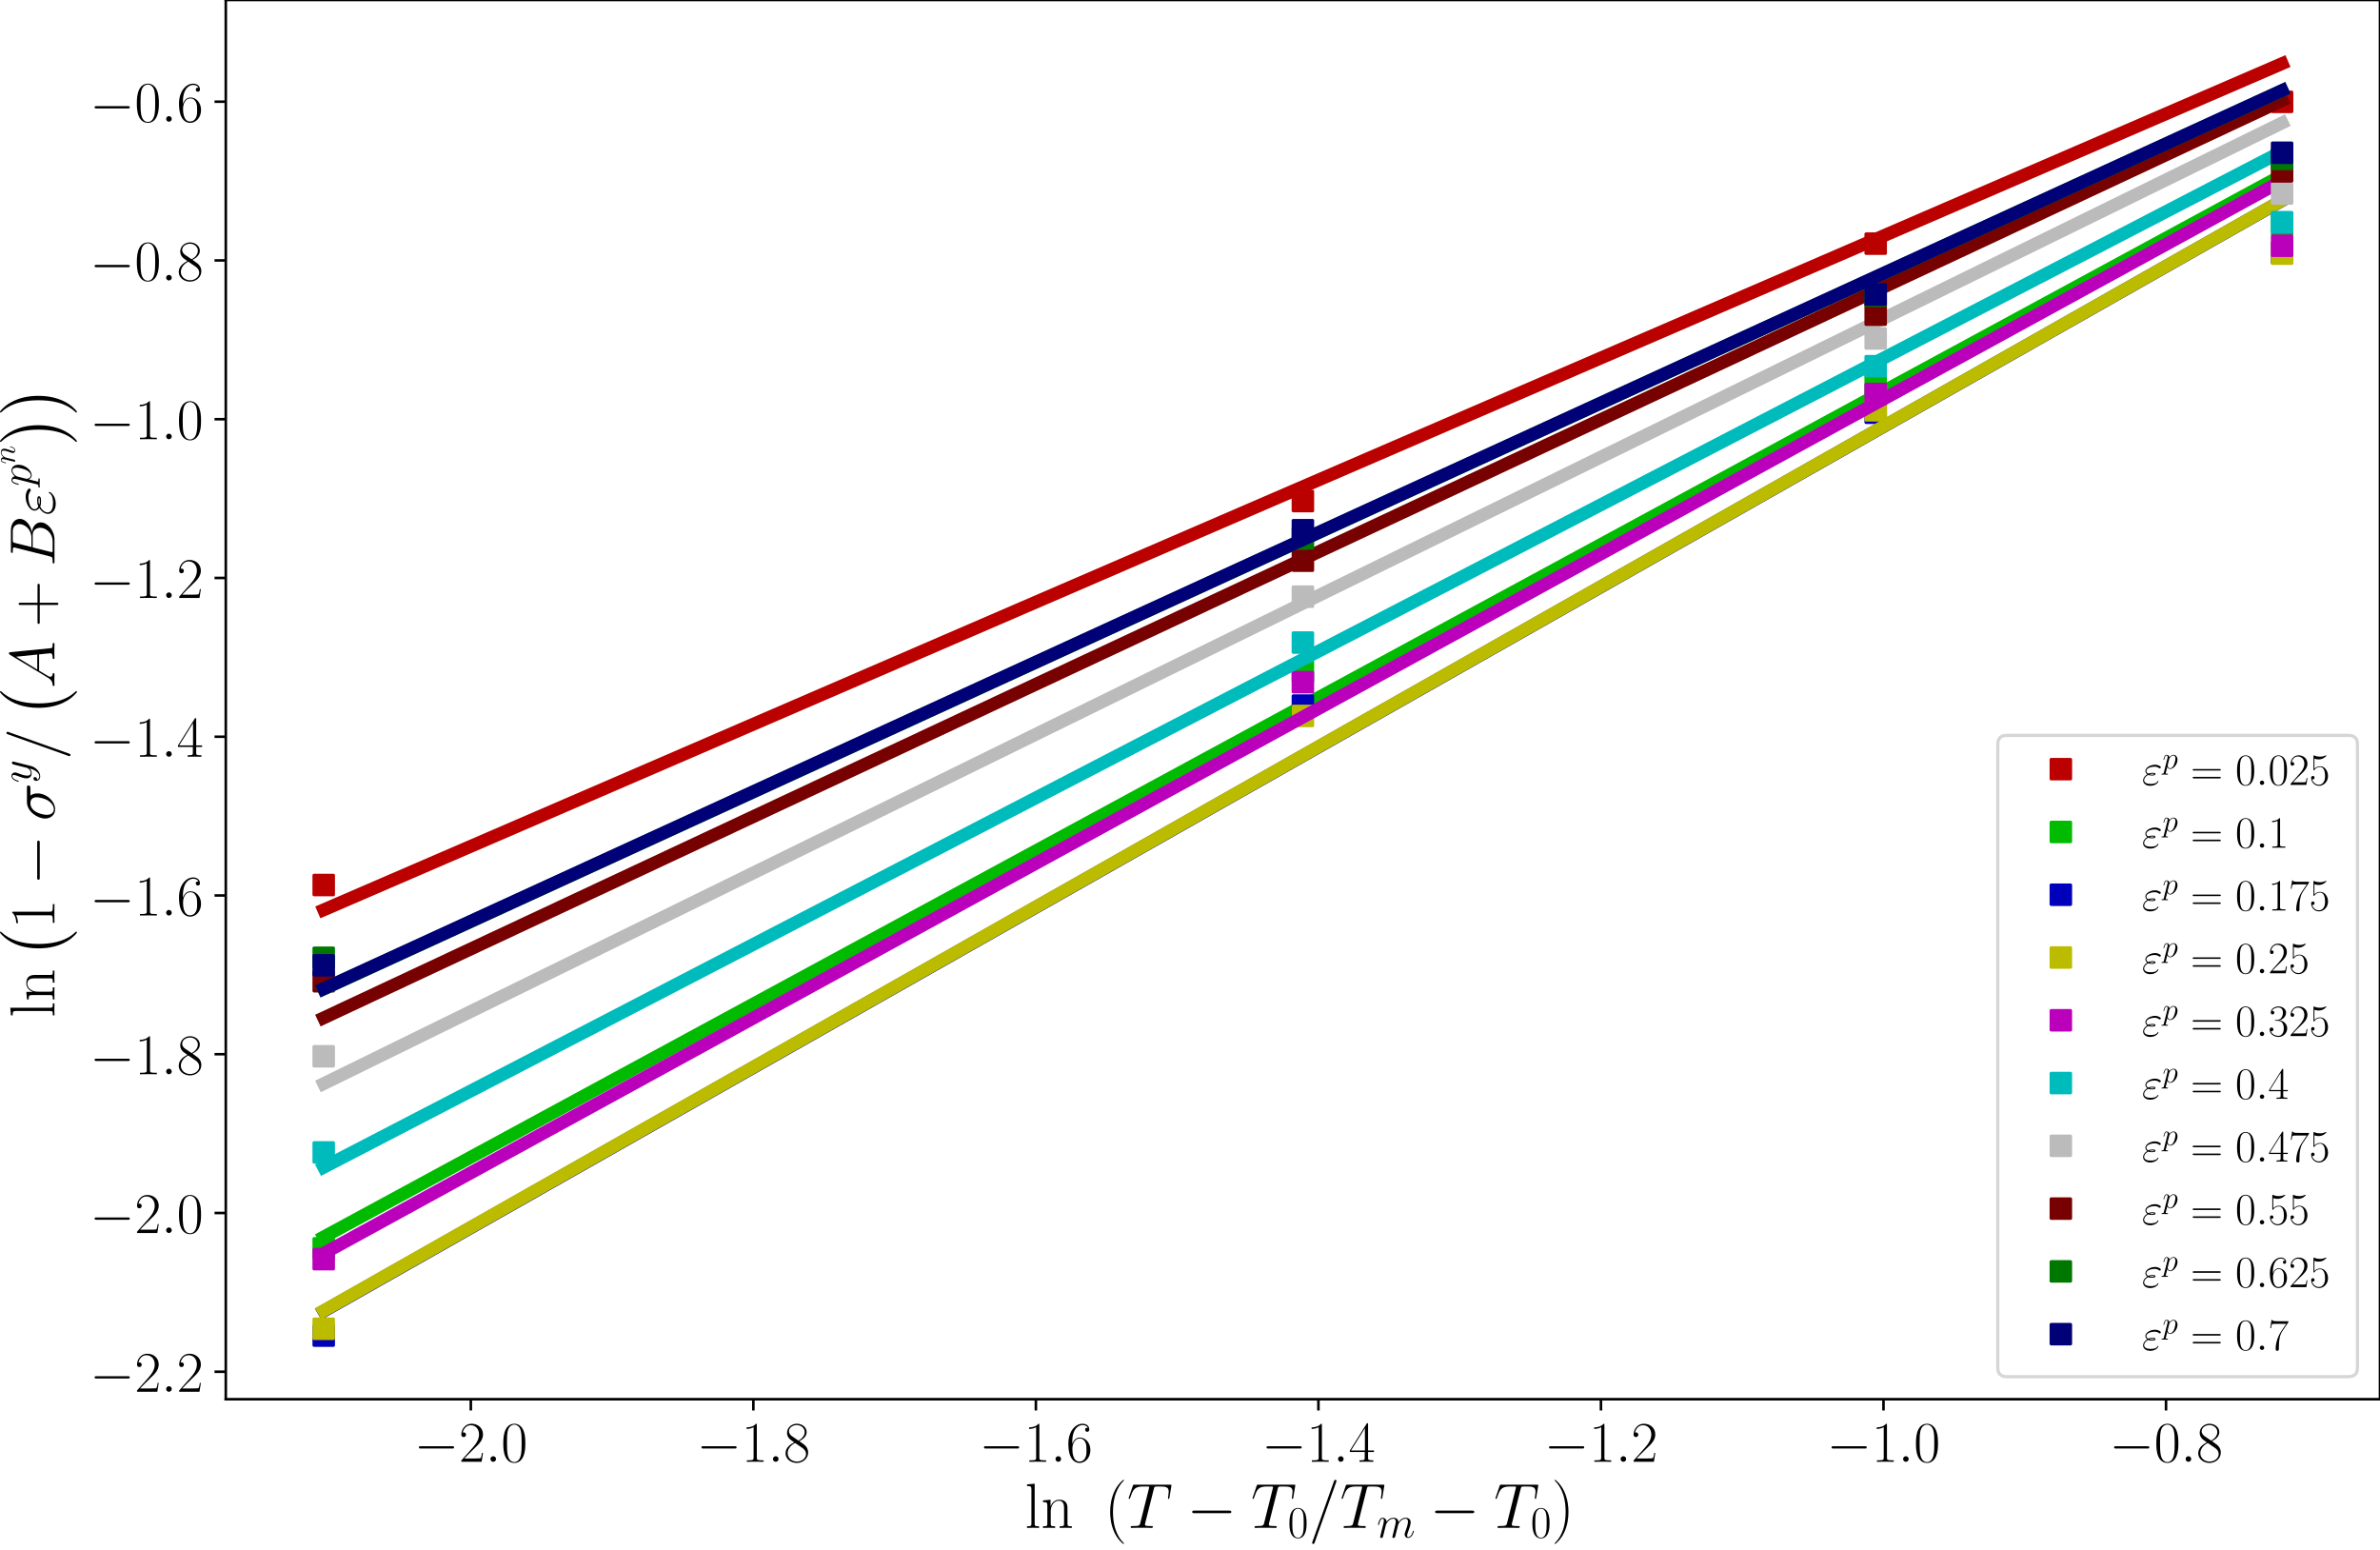 <?xml version="1.0" encoding="utf-8" standalone="no"?>
<!DOCTYPE svg PUBLIC "-//W3C//DTD SVG 1.1//EN"
  "http://www.w3.org/Graphics/SVG/1.1/DTD/svg11.dtd">
<!-- Created with matplotlib (https://matplotlib.org/) -->
<svg height="481.747pt" version="1.1" viewBox="0 0 739.784 481.747" width="739.784pt" xmlns="http://www.w3.org/2000/svg" xmlns:xlink="http://www.w3.org/1999/xlink">
 <defs>
  <style type="text/css">
*{stroke-linecap:butt;stroke-linejoin:round;}
  </style>
 </defs>
 <g id="figure_1">
  <g id="patch_1">
   <path d="M 0 481.747 
L 739.784 481.747 
L 739.784 0 
L 0 0 
z
" style="fill:#ffffff;"/>
  </g>
  <g id="axes_1">
   <g id="patch_2">
    <path d="M 70.184 434.88 
L 739.784 434.88 
L 739.784 0 
L 70.184 0 
z
" style="fill:#ffffff;"/>
   </g>
   <g id="matplotlib.axis_1">
    <g id="xtick_1">
     <g id="line2d_1">
      <defs>
       <path d="M 0 0 
L 0 3.5 
" id="m602e3c8b99" style="stroke:#000000;stroke-width:0.8;"/>
      </defs>
      <g>
       <use style="stroke:#000000;stroke-width:0.8;" x="146.346" xlink:href="#m602e3c8b99" y="434.88"/>
      </g>
     </g>
     <g id="text_1">
      <!-- $-2.0$ -->
      <defs>
       <path d="M 65.906 23 
C 67.594 23 69.406 23 69.406 25 
C 69.406 27 67.594 27 65.906 27 
L 11.797 27 
C 10.094 27 8.297 27 8.297 25 
C 8.297 23 10.094 23 11.797 23 
z
" id="CMSY10-0"/>
       <path d="M 41.703 15.469 
L 39.906 15.469 
C 38.906 8.391 38.094 7.188 37.703 6.594 
C 37.203 5.797 30 5.797 28.594 5.797 
L 9.406 5.797 
C 13 9.688 20 16.766 28.5 24.938 
C 34.594 30.719 41.703 37.5 41.703 47.391 
C 41.703 59.188 32.297 66 21.797 66 
C 10.797 66 4.094 56.297 4.094 47.297 
C 4.094 43.391 7 42.891 8.203 42.891 
C 9.203 42.891 12.203 43.484 12.203 46.984 
C 12.203 50.094 9.594 51 8.203 51 
C 7.594 51 7 50.891 6.594 50.688 
C 8.5 59.188 14.297 63.391 20.406 63.391 
C 29.094 63.391 34.797 56.5 34.797 47.391 
C 34.797 38.703 29.703 31.219 24 24.734 
L 4.094 2.297 
L 4.094 0 
L 39.297 0 
z
" id="CMR17-50"/>
       <path d="M 18.406 4.797 
C 18.406 7.688 16 9.688 13.594 9.688 
C 10.703 9.688 8.703 7.297 8.703 4.891 
C 8.703 2 11.094 0 13.5 0 
C 16.406 0 18.406 2.391 18.406 4.797 
z
" id="CMMI12-58"/>
       <path d="M 42 31.844 
C 42 37.969 41.906 48.422 37.703 56.453 
C 34 63.484 28.094 66 22.906 66 
C 18.094 66 12 63.781 8.203 56.562 
C 4.203 49.016 3.797 39.672 3.797 31.844 
C 3.797 26.109 3.906 17.375 7 9.734 
C 11.297 -0.609 19 -2 22.906 -2 
C 27.5 -2 34.5 -0.109 38.594 9.438 
C 41.594 16.375 42 24.5 42 31.844 
z
M 22.906 -0.406 
C 16.5 -0.406 12.703 5.125 11.297 12.75 
C 10.203 18.688 10.203 27.328 10.203 32.953 
C 10.203 40.688 10.203 47.109 11.5 53.234 
C 13.406 61.781 19 64.391 22.906 64.391 
C 27 64.391 32.297 61.672 34.203 53.438 
C 35.5 47.719 35.594 40.984 35.594 32.953 
C 35.594 26.422 35.594 18.375 34.406 12.453 
C 32.297 1.5 26.406 -0.406 22.906 -0.406 
z
" id="CMR17-48"/>
      </defs>
      <g transform="translate(128.71 454.333)scale(0.18 -0.18)">
       <use transform="scale(0.996)" xlink:href="#CMSY10-0"/>
       <use transform="translate(77.487 0)scale(0.996)" xlink:href="#CMR17-50"/>
       <use transform="translate(123.178 0)scale(0.996)" xlink:href="#CMMI12-58"/>
       <use transform="translate(150.275 0)scale(0.996)" xlink:href="#CMR17-48"/>
      </g>
     </g>
    </g>
    <g id="xtick_2">
     <g id="line2d_2">
      <g>
       <use style="stroke:#000000;stroke-width:0.8;" x="234.167" xlink:href="#m602e3c8b99" y="434.88"/>
      </g>
     </g>
     <g id="text_2">
      <!-- $-1.8$ -->
      <defs>
       <path d="M 26.594 63.797 
C 26.594 65.891 26.5 66 25.094 66 
C 21.203 61.359 15.297 59.891 9.703 59.688 
C 9.406 59.688 8.906 59.688 8.797 59.5 
C 8.703 59.297 8.703 59.094 8.703 57 
C 11.797 57 17 57.594 21 59.984 
L 21 7.297 
C 21 3.797 20.797 2.594 12.203 2.594 
L 9.203 2.594 
L 9.203 0 
C 14 0.094 19 0.188 23.797 0.188 
C 28.594 0.188 33.594 0.094 38.406 0 
L 38.406 2.594 
L 35.406 2.594 
C 26.797 2.594 26.594 3.688 26.594 7.297 
z
" id="CMR17-49"/>
       <path d="M 27.203 35.766 
C 33.5 38.969 39.906 43.797 39.906 51.531 
C 39.906 60.688 31.094 66 23 66 
C 13.906 66 5.906 59.375 5.906 50.234 
C 5.906 47.719 6.5 43.391 10.406 39.578 
C 11.406 38.578 15.594 35.562 18.297 33.656 
C 13.797 31.344 3.297 25.812 3.297 14.766 
C 3.297 4.406 13.094 -2 22.797 -2 
C 33.5 -2 42.5 5.719 42.5 15.969 
C 42.5 25.109 36.406 29.328 32.406 32.047 
z
M 14.094 44.609 
C 13.297 45.109 9.297 48.219 9.297 52.938 
C 9.297 59.078 15.594 63.688 22.797 63.688 
C 30.703 63.688 36.5 58.062 36.5 51.531 
C 36.5 42.188 26.094 36.859 25.594 36.859 
C 25.5 36.859 25.406 36.859 24.594 37.469 
z
M 32.5 24 
C 34 22.906 38.797 19.578 38.797 13.453 
C 38.797 6.016 31.406 0.391 23 0.391 
C 13.906 0.391 7 6.922 7 14.859 
C 7 22.797 13.094 29.438 20 32.547 
z
" id="CMR17-56"/>
      </defs>
      <g transform="translate(216.53 454.333)scale(0.18 -0.18)">
       <use transform="scale(0.996)" xlink:href="#CMSY10-0"/>
       <use transform="translate(77.487 0)scale(0.996)" xlink:href="#CMR17-49"/>
       <use transform="translate(123.178 0)scale(0.996)" xlink:href="#CMMI12-58"/>
       <use transform="translate(150.275 0)scale(0.996)" xlink:href="#CMR17-56"/>
      </g>
     </g>
    </g>
    <g id="xtick_3">
     <g id="line2d_3">
      <g>
       <use style="stroke:#000000;stroke-width:0.8;" x="321.988" xlink:href="#m602e3c8b99" y="434.88"/>
      </g>
     </g>
     <g id="text_3">
      <!-- $-1.6$ -->
      <defs>
       <path d="M 10.594 34.344 
C 10.594 58 21.797 63.688 28.297 63.688 
C 30.406 63.688 35.5 63.266 37.5 59.094 
C 35.906 59.094 32.906 59.094 32.906 55.594 
C 32.906 52.891 35.094 52 36.5 52 
C 37.406 52 40.094 52.391 40.094 55.797 
C 40.094 62.297 35.094 66 28.203 66 
C 16.297 66 3.797 53.297 3.797 31.422 
C 3.797 4.016 15.094 -2 23.094 -2 
C 32.797 -2 42 6.734 42 20.234 
C 42 32.828 33.906 42 23.703 42 
C 17.594 42 13.094 37.969 10.594 30.922 
z
M 23.094 0.391 
C 10.797 0.391 10.797 18.938 10.797 22.656 
C 10.797 29.906 14.203 40.391 23.5 40.391 
C 25.203 40.391 30.094 40.391 33.406 33.438 
C 35.203 29.516 35.203 25.375 35.203 20.344 
C 35.203 14.906 35.203 10.875 33.094 6.844 
C 30.906 2.703 27.703 0.391 23.094 0.391 
z
" id="CMR17-54"/>
      </defs>
      <g transform="translate(304.351 454.333)scale(0.18 -0.18)">
       <use transform="scale(0.996)" xlink:href="#CMSY10-0"/>
       <use transform="translate(77.487 0)scale(0.996)" xlink:href="#CMR17-49"/>
       <use transform="translate(123.178 0)scale(0.996)" xlink:href="#CMMI12-58"/>
       <use transform="translate(150.275 0)scale(0.996)" xlink:href="#CMR17-54"/>
      </g>
     </g>
    </g>
    <g id="xtick_4">
     <g id="line2d_4">
      <g>
       <use style="stroke:#000000;stroke-width:0.8;" x="409.809" xlink:href="#m602e3c8b99" y="434.88"/>
      </g>
     </g>
     <g id="text_4">
      <!-- $-1.4$ -->
      <defs>
       <path d="M 33.594 64.797 
C 33.594 66.891 33.5 67 31.703 67 
L 2 19.594 
L 2 17 
L 27.797 17 
L 27.797 7.188 
C 27.797 3.594 27.594 2.594 20.594 2.594 
L 18.703 2.594 
L 18.703 0 
C 21.906 0.188 27.297 0.188 30.703 0.188 
C 34.094 0.188 39.5 0.188 42.703 0 
L 42.703 2.594 
L 40.797 2.594 
C 33.797 2.594 33.594 3.594 33.594 7.188 
L 33.594 17 
L 43.797 17 
L 43.797 19.594 
L 33.594 19.594 
z
M 28.094 58.172 
L 28.094 19.594 
L 4 19.594 
z
" id="CMR17-52"/>
      </defs>
      <g transform="translate(392.172 454.333)scale(0.18 -0.18)">
       <use transform="scale(0.996)" xlink:href="#CMSY10-0"/>
       <use transform="translate(77.487 0)scale(0.996)" xlink:href="#CMR17-49"/>
       <use transform="translate(123.178 0)scale(0.996)" xlink:href="#CMMI12-58"/>
       <use transform="translate(150.275 0)scale(0.996)" xlink:href="#CMR17-52"/>
      </g>
     </g>
    </g>
    <g id="xtick_5">
     <g id="line2d_5">
      <g>
       <use style="stroke:#000000;stroke-width:0.8;" x="497.63" xlink:href="#m602e3c8b99" y="434.88"/>
      </g>
     </g>
     <g id="text_5">
      <!-- $-1.2$ -->
      <g transform="translate(479.993 454.333)scale(0.18 -0.18)">
       <use transform="scale(0.996)" xlink:href="#CMSY10-0"/>
       <use transform="translate(77.487 0)scale(0.996)" xlink:href="#CMR17-49"/>
       <use transform="translate(123.178 0)scale(0.996)" xlink:href="#CMMI12-58"/>
       <use transform="translate(150.275 0)scale(0.996)" xlink:href="#CMR17-50"/>
      </g>
     </g>
    </g>
    <g id="xtick_6">
     <g id="line2d_6">
      <g>
       <use style="stroke:#000000;stroke-width:0.8;" x="585.45" xlink:href="#m602e3c8b99" y="434.88"/>
      </g>
     </g>
     <g id="text_6">
      <!-- $-1.0$ -->
      <g transform="translate(567.813 454.333)scale(0.18 -0.18)">
       <use transform="scale(0.996)" xlink:href="#CMSY10-0"/>
       <use transform="translate(77.487 0)scale(0.996)" xlink:href="#CMR17-49"/>
       <use transform="translate(123.178 0)scale(0.996)" xlink:href="#CMMI12-58"/>
       <use transform="translate(150.275 0)scale(0.996)" xlink:href="#CMR17-48"/>
      </g>
     </g>
    </g>
    <g id="xtick_7">
     <g id="line2d_7">
      <g>
       <use style="stroke:#000000;stroke-width:0.8;" x="673.271" xlink:href="#m602e3c8b99" y="434.88"/>
      </g>
     </g>
     <g id="text_7">
      <!-- $-0.8$ -->
      <g transform="translate(655.634 454.333)scale(0.18 -0.18)">
       <use transform="scale(0.996)" xlink:href="#CMSY10-0"/>
       <use transform="translate(77.487 0)scale(0.996)" xlink:href="#CMR17-48"/>
       <use transform="translate(123.178 0)scale(0.996)" xlink:href="#CMMI12-58"/>
       <use transform="translate(150.275 0)scale(0.996)" xlink:href="#CMR17-56"/>
      </g>
     </g>
    </g>
    <g id="text_8">
     <!-- $\ln\ \left(T - T_0 / T_m - T_0\right)$ -->
     <defs>
      <path d="M 15.297 69 
L 3.406 67.891 
L 3.406 65.297 
C 9.297 65.297 10.203 64.703 10.203 59.922 
L 10.203 6.859 
C 10.203 3.094 9.797 2.594 3.406 2.594 
L 3.406 0 
C 5.797 0.188 10.203 0.188 12.703 0.188 
C 15.297 0.188 19.703 0.188 22.094 0 
L 22.094 2.594 
C 15.703 2.594 15.297 2.984 15.297 6.859 
z
" id="CMR17-108"/>
      <path d="M 41.5 30.531 
C 41.5 35.656 40.5 44 28.703 44 
C 20.797 44 16.703 37.875 15.203 33.844 
L 15.094 33.844 
L 15.094 44 
L 3.297 42.891 
L 3.297 40.281 
C 9.203 40.281 10.094 39.688 10.094 34.859 
L 10.094 6.922 
C 10.094 3.094 9.703 2.594 3.297 2.594 
L 3.297 0 
C 5.703 0.188 10.094 0.188 12.703 0.188 
C 15.297 0.188 19.797 0.188 22.203 0 
L 22.203 2.594 
C 15.797 2.594 15.406 3 15.406 6.922 
L 15.406 26.219 
C 15.406 35.453 21 42.391 28 42.391 
C 35.406 42.391 36.203 35.766 36.203 30.938 
L 36.203 6.922 
C 36.203 3.094 35.797 2.594 29.406 2.594 
L 29.406 0 
C 31.797 0.188 36.203 0.188 38.797 0.188 
C 41.406 0.188 45.906 0.188 48.297 0 
L 48.297 2.594 
C 41.906 2.594 41.5 3 41.5 6.922 
z
" id="CMR17-110"/>
      <path d="M 30.594 -24.406 
C 30.594 -24.312 30.594 -24.109 30.297 -23.812 
C 25.703 -19.109 13.406 -6.297 13.406 24.938 
C 13.406 56.172 25.5 68.875 30.406 73.891 
C 30.406 73.984 30.594 74.188 30.594 74.484 
C 30.594 74.797 30.297 75 29.906 75 
C 28.797 75 20.297 67.578 15.406 56.562 
C 10.406 45.453 9 34.656 9 25.047 
C 9 17.828 9.703 5.625 15.703 -7.297 
C 20.5 -17.703 28.703 -25 29.906 -25 
C 30.406 -25 30.594 -24.812 30.594 -24.406 
z
" id="CMR17-40"/>
      <path d="M 41.703 60.719 
C 42.297 63.094 42.5 64 44 64.391 
C 44.797 64.594 48.094 64.594 50.203 64.594 
C 60.203 64.594 64.906 64.203 64.906 56.438 
C 64.906 54.938 64.5 51.156 63.906 47.469 
L 63.797 46.281 
C 63.797 45.891 64.203 45.281 64.797 45.281 
C 65.797 45.281 65.797 45.781 66.094 47.375 
L 69 64.984 
C 69.203 65.891 69.203 66.094 69.203 66.391 
C 69.203 67.484 68.594 67.484 66.594 67.484 
L 11.906 67.484 
C 9.594 67.484 9.5 67.391 8.906 65.594 
L 2.797 47.672 
C 2.703 47.469 2.406 46.375 2.406 46.281 
C 2.406 45.781 2.797 45.281 3.406 45.281 
C 4.203 45.281 4.406 45.688 4.797 46.984 
C 9 59.016 11.094 64.594 24.406 64.594 
L 31.094 64.594 
C 33.5 64.594 34.5 64.594 34.5 63.5 
C 34.5 63.203 34.5 63 34 61.203 
L 20.594 7.766 
C 19.594 3.891 19.406 2.891 8.797 2.891 
C 6.297 2.891 5.594 2.891 5.594 1 
C 5.594 0 6.703 0 7.203 0 
C 9.703 0 12.297 0.188 14.797 0.188 
L 30.406 0.188 
C 32.906 0.188 35.594 0 38.094 0 
C 39.203 0 40.203 0 40.203 1.891 
C 40.203 2.891 39.5 2.891 36.906 2.891 
C 27.906 2.891 27.906 3.781 27.906 5.281 
C 27.906 5.375 27.906 6.078 28.297 7.672 
z
" id="CMMI12-84"/>
      <path d="M 42.906 71.297 
C 42.906 71.391 43.5 72.891 43.5 73.094 
C 43.5 74.297 42.5 75 41.703 75 
C 41.203 75 40.297 75 39.5 72.797 
L 6 -21.312 
C 6 -21.406 5.406 -22.906 5.406 -23.109 
C 5.406 -24.312 6.406 -25 7.203 -25 
C 7.797 -25 8.703 -24.906 9.406 -22.812 
z
" id="CMMI12-61"/>
      <path d="M 20.594 29.219 
C 20.797 29.828 23.297 34.812 27 38 
C 29.594 40.391 33 41.984 36.906 41.984 
C 40.906 41.984 42.297 39 42.297 35.016 
C 42.297 34.406 42.297 32.422 41.094 27.734 
L 38.594 17.453 
C 37.797 14.453 35.906 7.078 35.703 5.984 
C 35.297 4.484 34.703 1.891 34.703 1.484 
C 34.703 0.094 35.797 -1 37.297 -1 
C 40.297 -1 40.797 1.297 41.703 4.891 
L 47.703 28.719 
C 47.906 29.531 53.094 41.984 64.094 41.984 
C 68.094 41.984 69.5 39 69.5 35.016 
C 69.5 29.422 65.594 18.547 63.406 12.562 
C 62.5 10.172 62 8.875 62 7.078 
C 62 2.594 65.094 -1 69.906 -1 
C 79.203 -1 82.703 13.656 82.703 14.266 
C 82.703 14.766 82.297 15.156 81.703 15.156 
C 80.797 15.156 80.703 14.859 80.203 13.156 
C 77.906 5.188 74.203 1 70.203 1 
C 69.203 1 67.594 1.094 67.594 4.281 
C 67.594 6.875 68.797 10.078 69.203 11.172 
C 71 15.953 75.5 27.734 75.5 33.516 
C 75.5 39.5 72 44 64.406 44 
C 57.703 44 52.297 40.203 48.297 34.312 
C 48 39.703 44.703 44 37.203 44 
C 28.297 44 23.594 37.703 21.797 35.203 
C 21.5 40.891 17.406 44 13 44 
C 10.094 44 7.797 42.594 5.906 38.797 
C 4.094 35.203 2.703 29.125 2.703 28.719 
C 2.703 28.328 3.094 27.828 3.797 27.828 
C 4.594 27.828 4.703 27.922 5.297 30.219 
C 6.797 36.109 8.703 41.984 12.703 41.984 
C 15 41.984 15.797 40.391 15.797 37.406 
C 15.797 35.203 14.797 31.312 14.094 28.234 
L 11.297 17.453 
C 10.906 15.562 9.797 11.062 9.297 9.266 
C 8.594 6.672 7.5 1.984 7.5 1.484 
C 7.5 0.094 8.594 -1 10.094 -1 
C 11.297 -1 12.703 -0.406 13.5 1.094 
C 13.703 1.594 14.594 5.078 15.094 7.078 
L 17.297 16.062 
z
" id="CMMI12-109"/>
      <path d="M 26.297 24.938 
C 26.297 32.141 25.594 44.359 19.594 57.266 
C 14.797 67.688 6.594 75 5.406 75 
C 5.094 75 4.703 74.891 4.703 74.391 
C 4.703 74.188 4.797 74.094 4.906 73.891 
C 9.703 68.875 21.906 56.172 21.906 25.047 
C 21.906 -6.188 9.797 -18.906 4.906 -23.906 
C 4.797 -24.109 4.703 -24.203 4.703 -24.406 
C 4.703 -24.906 5.094 -25 5.406 -25 
C 6.5 -25 15 -17.609 19.906 -6.594 
C 24.906 4.516 26.297 15.328 26.297 24.938 
z
" id="CMR17-41"/>
     </defs>
     <g transform="translate(318.564 477.871)scale(0.2 -0.2)">
      <use transform="translate(0 14.944)scale(0.996)" xlink:href="#CMR17-108"/>
      <use transform="translate(24.871 14.944)scale(0.996)" xlink:href="#CMR17-110"/>
      <use transform="translate(123.6 14.947)scale(0.996)" xlink:href="#CMR17-40"/>
      <use transform="translate(158.881 14.944)scale(0.996)" xlink:href="#CMMI12-84"/>
      <use transform="translate(251.744 14.944)scale(0.996)" xlink:href="#CMSY10-0"/>
      <use transform="translate(351.37 14.944)scale(0.996)" xlink:href="#CMMI12-84"/>
      <use transform="translate(408.545 0)scale(0.697)" xlink:href="#CMR17-48"/>
      <use transform="translate(441.027 14.944)scale(0.996)" xlink:href="#CMMI12-61"/>
      <use transform="translate(489.802 14.944)scale(0.996)" xlink:href="#CMMI12-84"/>
      <use transform="translate(546.977 0)scale(0.697)" xlink:href="#CMMI12-109"/>
      <use transform="translate(629.343 14.944)scale(0.996)" xlink:href="#CMSY10-0"/>
      <use transform="translate(728.969 14.944)scale(0.996)" xlink:href="#CMMI12-84"/>
      <use transform="translate(786.144 0)scale(0.697)" xlink:href="#CMR17-48"/>
      <use transform="translate(818.626 14.947)scale(0.996)" xlink:href="#CMR17-41"/>
     </g>
    </g>
   </g>
   <g id="matplotlib.axis_2">
    <g id="ytick_1">
     <g id="line2d_8">
      <defs>
       <path d="M 0 0 
L -3.5 0 
" id="m2c07a0488d" style="stroke:#000000;stroke-width:0.8;"/>
      </defs>
      <g>
       <use style="stroke:#000000;stroke-width:0.8;" x="70.184" xlink:href="#m2c07a0488d" y="426.346"/>
      </g>
     </g>
     <g id="text_9">
      <!-- $-2.2$ -->
      <g transform="translate(27.911 432.572)scale(0.18 -0.18)">
       <use transform="scale(0.996)" xlink:href="#CMSY10-0"/>
       <use transform="translate(77.487 0)scale(0.996)" xlink:href="#CMR17-50"/>
       <use transform="translate(123.178 0)scale(0.996)" xlink:href="#CMMI12-58"/>
       <use transform="translate(150.275 0)scale(0.996)" xlink:href="#CMR17-50"/>
      </g>
     </g>
    </g>
    <g id="ytick_2">
     <g id="line2d_9">
      <g>
       <use style="stroke:#000000;stroke-width:0.8;" x="70.184" xlink:href="#m2c07a0488d" y="377.003"/>
      </g>
     </g>
     <g id="text_10">
      <!-- $-2.0$ -->
      <g transform="translate(27.911 383.229)scale(0.18 -0.18)">
       <use transform="scale(0.996)" xlink:href="#CMSY10-0"/>
       <use transform="translate(77.487 0)scale(0.996)" xlink:href="#CMR17-50"/>
       <use transform="translate(123.178 0)scale(0.996)" xlink:href="#CMMI12-58"/>
       <use transform="translate(150.275 0)scale(0.996)" xlink:href="#CMR17-48"/>
      </g>
     </g>
    </g>
    <g id="ytick_3">
     <g id="line2d_10">
      <g>
       <use style="stroke:#000000;stroke-width:0.8;" x="70.184" xlink:href="#m2c07a0488d" y="327.66"/>
      </g>
     </g>
     <g id="text_11">
      <!-- $-1.8$ -->
      <g transform="translate(27.911 333.887)scale(0.18 -0.18)">
       <use transform="scale(0.996)" xlink:href="#CMSY10-0"/>
       <use transform="translate(77.487 0)scale(0.996)" xlink:href="#CMR17-49"/>
       <use transform="translate(123.178 0)scale(0.996)" xlink:href="#CMMI12-58"/>
       <use transform="translate(150.275 0)scale(0.996)" xlink:href="#CMR17-56"/>
      </g>
     </g>
    </g>
    <g id="ytick_4">
     <g id="line2d_11">
      <g>
       <use style="stroke:#000000;stroke-width:0.8;" x="70.184" xlink:href="#m2c07a0488d" y="278.317"/>
      </g>
     </g>
     <g id="text_12">
      <!-- $-1.6$ -->
      <g transform="translate(27.911 284.544)scale(0.18 -0.18)">
       <use transform="scale(0.996)" xlink:href="#CMSY10-0"/>
       <use transform="translate(77.487 0)scale(0.996)" xlink:href="#CMR17-49"/>
       <use transform="translate(123.178 0)scale(0.996)" xlink:href="#CMMI12-58"/>
       <use transform="translate(150.275 0)scale(0.996)" xlink:href="#CMR17-54"/>
      </g>
     </g>
    </g>
    <g id="ytick_5">
     <g id="line2d_12">
      <g>
       <use style="stroke:#000000;stroke-width:0.8;" x="70.184" xlink:href="#m2c07a0488d" y="228.975"/>
      </g>
     </g>
     <g id="text_13">
      <!-- $-1.4$ -->
      <g transform="translate(27.911 235.201)scale(0.18 -0.18)">
       <use transform="scale(0.996)" xlink:href="#CMSY10-0"/>
       <use transform="translate(77.487 0)scale(0.996)" xlink:href="#CMR17-49"/>
       <use transform="translate(123.178 0)scale(0.996)" xlink:href="#CMMI12-58"/>
       <use transform="translate(150.275 0)scale(0.996)" xlink:href="#CMR17-52"/>
      </g>
     </g>
    </g>
    <g id="ytick_6">
     <g id="line2d_13">
      <g>
       <use style="stroke:#000000;stroke-width:0.8;" x="70.184" xlink:href="#m2c07a0488d" y="179.632"/>
      </g>
     </g>
     <g id="text_14">
      <!-- $-1.2$ -->
      <g transform="translate(27.911 185.859)scale(0.18 -0.18)">
       <use transform="scale(0.996)" xlink:href="#CMSY10-0"/>
       <use transform="translate(77.487 0)scale(0.996)" xlink:href="#CMR17-49"/>
       <use transform="translate(123.178 0)scale(0.996)" xlink:href="#CMMI12-58"/>
       <use transform="translate(150.275 0)scale(0.996)" xlink:href="#CMR17-50"/>
      </g>
     </g>
    </g>
    <g id="ytick_7">
     <g id="line2d_14">
      <g>
       <use style="stroke:#000000;stroke-width:0.8;" x="70.184" xlink:href="#m2c07a0488d" y="130.289"/>
      </g>
     </g>
     <g id="text_15">
      <!-- $-1.0$ -->
      <g transform="translate(27.911 136.516)scale(0.18 -0.18)">
       <use transform="scale(0.996)" xlink:href="#CMSY10-0"/>
       <use transform="translate(77.487 0)scale(0.996)" xlink:href="#CMR17-49"/>
       <use transform="translate(123.178 0)scale(0.996)" xlink:href="#CMMI12-58"/>
       <use transform="translate(150.275 0)scale(0.996)" xlink:href="#CMR17-48"/>
      </g>
     </g>
    </g>
    <g id="ytick_8">
     <g id="line2d_15">
      <g>
       <use style="stroke:#000000;stroke-width:0.8;" x="70.184" xlink:href="#m2c07a0488d" y="80.946"/>
      </g>
     </g>
     <g id="text_16">
      <!-- $-0.8$ -->
      <g transform="translate(27.911 87.173)scale(0.18 -0.18)">
       <use transform="scale(0.996)" xlink:href="#CMSY10-0"/>
       <use transform="translate(77.487 0)scale(0.996)" xlink:href="#CMR17-48"/>
       <use transform="translate(123.178 0)scale(0.996)" xlink:href="#CMMI12-58"/>
       <use transform="translate(150.275 0)scale(0.996)" xlink:href="#CMR17-56"/>
      </g>
     </g>
    </g>
    <g id="ytick_9">
     <g id="line2d_16">
      <g>
       <use style="stroke:#000000;stroke-width:0.8;" x="70.184" xlink:href="#m2c07a0488d" y="31.604"/>
      </g>
     </g>
     <g id="text_17">
      <!-- $-0.6$ -->
      <g transform="translate(27.911 37.83)scale(0.18 -0.18)">
       <use transform="scale(0.996)" xlink:href="#CMSY10-0"/>
       <use transform="translate(77.487 0)scale(0.996)" xlink:href="#CMR17-48"/>
       <use transform="translate(123.178 0)scale(0.996)" xlink:href="#CMMI12-58"/>
       <use transform="translate(150.275 0)scale(0.996)" xlink:href="#CMR17-54"/>
      </g>
     </g>
    </g>
    <g id="text_18">
     <!-- $\ln\left(1 - \sigma^y/\left(A + B\varepsilon^{p^n}\right)\right)$ -->
     <defs>
      <path d="M 41.297 -115 
C 41.297 -114.609 41.094 -114.406 40.906 -114.109 
C 36.297 -109.203 29.5 -101.094 25.297 -84.781 
C 23 -75.672 22.094 -65.375 22.094 -56.062 
C 22.094 -29.734 28.406 -11.328 40.406 1.688 
C 41.297 2.594 41.297 2.797 41.297 3 
C 41.297 4 40.5 4 40.094 4 
C 38.594 4 33.203 -2.016 31.906 -3.516 
C 21.703 -15.625 15.203 -33.641 15.203 -55.953 
C 15.203 -70.172 17.703 -90.281 30.797 -107.203 
C 31.797 -108.406 38.297 -116 40.094 -116 
C 40.5 -116 41.297 -116 41.297 -115 
z
" id="CMEX10-0"/>
      <path d="M 50.797 37.594 
C 52.094 37.594 55.406 37.594 55.406 40.797 
C 55.406 43 53.5 43 51.703 43 
L 29.594 43 
C 14.594 43 3.797 26.328 3.797 14.562 
C 3.797 6.078 9.297 -1 18.297 -1 
C 30.094 -1 43 11.656 43 26.625 
C 43 30.516 42.094 34.297 39.703 37.594 
z
M 18.406 1 
C 13.297 1 9.594 4.875 9.594 11.766 
C 9.594 17.75 13.203 37.594 27.906 37.594 
C 32.203 37.594 37 35.5 37 27.812 
C 37 24.328 35.406 15.953 31.906 10.172 
C 28.297 4.281 22.906 1 18.406 1 
z
" id="CMMI12-27"/>
      <path d="M 26.297 -10.516 
C 23.594 -14.391 19.703 -18 14.797 -18 
C 13.594 -18 8.797 -17.797 7.297 -12.906 
C 7.594 -13.016 8.094 -13.016 8.297 -13.016 
C 11.297 -13.016 13.297 -10.406 13.297 -8.109 
C 13.297 -5.812 11.406 -5 9.906 -5 
C 8.297 -5 4.797 -6.203 4.797 -11.109 
C 4.797 -16.406 9.094 -20 14.797 -20 
C 24.797 -20 34.906 -10.516 37.703 -0.109 
L 47.5 38.797 
C 47.594 39.297 47.797 39.891 47.797 40.484 
C 47.797 41.984 46.594 43 45.094 43 
C 44.203 43 42.094 42.594 41.297 39.594 
L 33.906 10.266 
C 33.406 8.469 33.406 8.281 32.594 7.172 
C 30.594 4.391 27.297 1 22.5 1 
C 16.906 1 16.406 6.484 16.406 9.172 
C 16.406 14.859 19.094 22.547 21.797 29.719 
C 22.906 32.609 23.5 34.016 23.5 36.016 
C 23.5 40.203 20.5 44 15.594 44 
C 6.406 44 2.703 29.531 2.703 28.719 
C 2.703 28.328 3.094 27.828 3.797 27.828 
C 4.703 27.828 4.797 28.234 5.203 29.625 
C 7.594 38 11.406 41.984 15.297 41.984 
C 16.203 41.984 17.906 41.984 17.906 38.703 
C 17.906 36.109 16.797 33.219 15.297 29.422 
C 10.406 16.359 10.406 13.062 10.406 10.672 
C 10.406 1.188 17.203 -1 22.203 -1 
C 25.094 -1 28.703 -0.109 32.203 3.594 
L 32.297 3.484 
C 30.797 -2.203 29.797 -5.609 26.297 -10.516 
z
" id="CMMI12-121"/>
      <path d="M 17 11.25 
C 13.5 5.234 10.094 3.203 5.297 2.891 
C 4.203 2.797 3.406 2.797 3.406 1 
C 3.406 0.391 3.906 0 4.594 0 
C 6.406 0 10.906 0.188 12.703 0.188 
C 15.594 0.188 18.797 0 21.594 0 
C 22.203 0 23.406 0 23.406 1.891 
C 23.406 2.797 22.594 2.891 22 2.891 
C 19.703 3.094 17.797 3.906 17.797 6.359 
C 17.797 7.781 18.406 8.906 19.703 11.156 
L 27.297 24 
L 52.797 24 
C 52.906 23.078 52.906 22.266 53 21.344 
C 53.297 18.688 54.5 8.094 54.5 6.156 
C 54.5 3.094 49.406 2.891 47.797 2.891 
C 46.703 2.891 45.594 2.891 45.594 1.094 
C 45.594 0 46.5 0 47.094 0 
C 48.797 0 50.797 0.188 52.5 0.188 
L 58.203 0.188 
C 64.297 0.188 68.703 0 68.797 0 
C 69.5 0 70.594 0 70.594 1.891 
C 70.594 2.891 69.703 2.891 68.203 2.891 
C 62.703 2.891 62.594 3.812 62.297 6.875 
L 56.203 68.797 
C 56 70.797 55.594 71 54.5 71 
C 53.5 71 52.906 70.797 52 69.297 
z
M 29 26.891 
L 49.094 59.859 
L 52.5 26.891 
z
" id="CMMI12-65"/>
      <path d="M 37.703 23 
L 64.203 23 
C 65.594 23 67.297 23 67.297 24.688 
C 67.297 26.5 65.703 26.5 64.203 26.5 
L 37.703 26.5 
L 37.703 52.891 
C 37.703 54.297 37.703 56 36 56 
C 34.203 56 34.203 54.391 34.203 52.891 
L 34.203 26.5 
L 7.703 26.5 
C 6.297 26.5 4.594 26.5 4.594 24.797 
C 4.594 23 6.203 23 7.703 23 
L 34.203 23 
L 34.203 -3.031 
C 34.203 -4.406 34.203 -6.109 35.906 -6.109 
C 37.703 -6.109 37.703 -4.516 37.703 -3.031 
z
" id="CMR17-43"/>
      <path d="M 36.594 61.172 
C 37.5 64.891 37.906 65.094 41.797 65.094 
L 54.797 65.094 
C 66.094 65.094 66.094 55.422 66.094 54.516 
C 66.094 46.359 58 36 44.797 36 
L 30.406 36 
z
M 53.5 35.188 
C 64.406 37.203 74.297 44.859 74.297 54.109 
C 74.297 61.969 67.406 68 56.094 68 
L 24 68 
C 22.094 68 21.203 68 21.203 66.094 
C 21.203 65.094 22.094 65.094 23.594 65.094 
C 29.703 65.094 29.703 64.281 29.703 63.172 
C 29.703 62.984 29.703 62.375 29.297 60.859 
L 15.797 7.328 
C 14.906 3.875 14.703 2.891 7.703 2.891 
C 5.797 2.891 4.797 2.891 4.797 1.094 
C 4.797 0 5.406 0 7.406 0 
L 41.703 0 
C 57 0 68.797 11.453 68.797 21.391 
C 68.797 29.469 61.594 34.391 53.5 35.188 
z
M 39.297 2.891 
L 25.797 2.891 
C 24.406 2.891 24.203 2.891 23.594 2.984 
C 22.5 3.094 22.406 3.281 22.406 4.078 
C 22.406 4.766 22.594 5.359 22.797 6.234 
L 29.797 34 
L 48.594 34 
C 60.406 34 60.406 23.172 60.406 22.375 
C 60.406 12.938 51.703 2.891 39.297 2.891 
z
" id="CMMI12-66"/>
      <path d="M 13.906 22.297 
C 17.094 21 20.5 21 22.406 21 
C 25 21 30.203 21 30.203 24.281 
C 30.203 26.297 28.297 27 23.203 27 
C 20.703 27 17.703 26.688 14.203 25.188 
C 11.094 26.688 9.906 28.953 9.906 31.109 
C 9.906 37.172 19.703 40.688 28.594 40.688 
C 30.297 40.688 33.906 40.688 38.094 37.656 
C 38.703 37.266 39 36.969 39.703 36.969 
C 40.906 36.969 42.203 38.25 42.203 39.422 
C 42.203 41.188 36.406 45 29.5 45 
C 18.297 45 7.703 38.344 7.703 31.109 
C 7.703 27.484 10.094 25.188 11.797 23.562 
C 6 20.125 2.594 14.891 2.594 10.141 
C 2.594 3.453 8.797 -2 18.406 -2 
C 31.594 -2 36.906 6.656 36.906 8.016 
C 36.906 8.5 36.5 8.875 36 8.875 
C 35.5 8.875 35.297 8.594 34.906 8.016 
C 33.797 6.172 31.203 2.297 19.297 2.297 
C 13.094 2.297 4.906 3.844 4.906 10.719 
C 4.906 14.016 7.406 18.953 13.906 22.297 
z
M 17 23.703 
C 19.703 24.984 22.297 24.984 23 24.984 
C 25.797 24.984 26.297 24.703 27.906 24.141 
C 26.203 23 26 23 22.406 23 
C 20.594 23 19 23 17 23.703 
z
" id="CMMI12-34"/>
      <path d="M 4.297 -12.406 
C 3.594 -15.328 3.203 -16.109 -0.906 -16.109 
C -2.109 -16.109 -3.109 -16.109 -3.109 -18 
C -3.109 -18.203 -3 -19 -1.906 -19 
C -0.609 -19 0.797 -18.812 2.094 -18.812 
L 6.406 -18.812 
C 8.5 -18.812 13.594 -19 15.703 -19 
C 16.297 -19 17.5 -19 17.5 -17.203 
C 17.5 -16.109 16.797 -16.109 15.094 -16.109 
C 10.5 -16.109 10.203 -15.422 10.203 -14.641 
C 10.203 -13.484 14.703 3.391 15.297 5.688 
C 16.406 2.891 19.094 -1 24.297 -1 
C 35.594 -1 47.797 13.656 47.797 28.328 
C 47.797 37.5 42.594 44 35.094 44 
C 28.703 44 23.297 37.797 22.203 36.406 
C 21.406 41.391 17.5 44 13.5 44 
C 10.594 44 8.297 42.594 6.406 38.797 
C 4.594 35.203 3.203 29.125 3.203 28.719 
C 3.203 28.328 3.594 27.828 4.297 27.828 
C 5.094 27.828 5.203 27.922 5.797 30.219 
C 7.297 36.109 9.203 41.984 13.203 41.984 
C 15.5 41.984 16.297 40.391 16.297 37.406 
C 16.297 35.016 16 34.016 15.594 32.219 
z
M 21.594 31.125 
C 22.297 33.906 25.094 36.812 26.703 38.203 
C 27.797 39.203 31.094 41.984 34.906 41.984 
C 39.297 41.984 41.297 37.609 41.297 32.422 
C 41.297 27.625 38.5 16.359 36 11.172 
C 33.5 5.781 28.906 1 24.297 1 
C 17.5 1 16.406 9.578 16.406 9.969 
C 16.406 10.266 16.594 11.062 16.703 11.562 
z
" id="CMMI12-112"/>
      <path d="M 20.594 29.219 
C 20.797 29.828 23.297 34.812 27 38 
C 29.594 40.391 33 41.984 36.906 41.984 
C 40.906 41.984 42.297 39 42.297 35.016 
C 42.297 29.328 38.203 17.953 36.203 12.562 
C 35.297 10.172 34.797 8.875 34.797 7.078 
C 34.797 2.594 37.906 -1 42.703 -1 
C 52 -1 55.5 13.656 55.5 14.266 
C 55.5 14.766 55.094 15.156 54.5 15.156 
C 53.594 15.156 53.5 14.859 53 13.156 
C 50.703 4.984 46.906 1 43 1 
C 42 1 40.406 1.094 40.406 4.281 
C 40.406 6.781 41.5 9.766 42.094 11.172 
C 44.094 16.656 48.297 27.828 48.297 33.516 
C 48.297 39.5 44.797 44 37.203 44 
C 28.297 44 23.594 37.703 21.797 35.203 
C 21.5 40.891 17.406 44 13 44 
C 9.797 44 7.594 42.094 5.906 38.703 
C 4.094 35.109 2.703 29.125 2.703 28.719 
C 2.703 28.328 3.094 27.828 3.797 27.828 
C 4.594 27.828 4.703 27.922 5.297 30.219 
C 6.906 36.312 8.703 41.984 12.703 41.984 
C 15 41.984 15.797 40.391 15.797 37.406 
C 15.797 35.203 14.797 31.312 14.094 28.234 
L 11.297 17.453 
C 10.906 15.562 9.797 11.062 9.297 9.266 
C 8.594 6.672 7.5 1.984 7.5 1.484 
C 7.5 0.094 8.594 -1 10.094 -1 
C 11.297 -1 12.703 -0.406 13.5 1.094 
C 13.703 1.594 14.594 5.078 15.094 7.078 
L 17.297 16.062 
z
" id="CMMI12-110"/>
      <path d="M 30.5 -56.062 
C 30.5 -41.844 28 -21.734 14.906 -4.812 
C 13.906 -3.609 7.406 4 5.594 4 
C 5.094 4 4.406 3.797 4.406 3 
C 4.406 2.594 4.594 2.297 5 2 
C 9.797 -3.219 16.297 -11.328 20.406 -27.234 
C 22.703 -36.344 23.594 -46.656 23.594 -55.953 
C 23.594 -66.062 22.703 -76.281 20.094 -86.078 
C 16.297 -100.094 10.406 -108.109 5.297 -113.703 
C 4.406 -114.609 4.406 -114.812 4.406 -115 
C 4.406 -115.812 5.094 -116 5.594 -116 
C 7.094 -116 12.594 -109.906 13.797 -108.5 
C 24 -96.391 30.5 -78.375 30.5 -56.062 
z
" id="CMEX10-1"/>
     </defs>
     <g transform="translate(16.937 316.262)rotate(-90)scale(0.2 -0.2)">
      <use transform="scale(0.996)" xlink:href="#CMR17-108"/>
      <use transform="translate(24.871 0)scale(0.996)" xlink:href="#CMR17-110"/>
      <use transform="translate(92.371 80.698)scale(0.996)" xlink:href="#CMEX10-0"/>
      <use transform="translate(138.033 0)scale(0.996)" xlink:href="#CMR17-49"/>
      <use transform="translate(205.863 0)scale(0.996)" xlink:href="#CMSY10-0"/>
      <use transform="translate(305.49 0)scale(0.996)" xlink:href="#CMMI12-27"/>
      <use transform="translate(364.51 36.154)scale(0.697)" xlink:href="#CMMI12-121"/>
      <use transform="translate(400.805 0)scale(0.996)" xlink:href="#CMMI12-61"/>
      <use transform="translate(466.184 80.698)scale(0.996)" xlink:href="#CMEX10-0"/>
      <use transform="translate(511.846 0)scale(0.996)" xlink:href="#CMMI12-65"/>
      <use transform="translate(607.113 0)scale(0.996)" xlink:href="#CMR17-43"/>
      <use transform="translate(700.967 0)scale(0.996)" xlink:href="#CMMI12-66"/>
      <use transform="translate(780.103 0)scale(0.996)" xlink:href="#CMMI12-34"/>
      <use transform="translate(825.753 36.154)scale(0.697)" xlink:href="#CMMI12-112"/>
      <use transform="translate(860.025 61.461)scale(0.498)" xlink:href="#CMMI12-110"/>
      <use transform="translate(890.136 80.698)scale(0.996)" xlink:href="#CMEX10-1"/>
      <use transform="translate(935.798 80.698)scale(0.996)" xlink:href="#CMEX10-1"/>
     </g>
    </g>
   </g>
   <g id="line2d_17">
    <defs>
     <path d="M -3 3 
L 3 3 
L 3 -3 
L -3 -3 
z
" id="m94ef7d96e7" style="stroke:#bb0000;stroke-linejoin:miter;"/>
    </defs>
    <g clip-path="url(#p93fc32a23b)">
     <use style="fill:#bb0000;stroke:#bb0000;stroke-linejoin:miter;" x="100.621" xlink:href="#m94ef7d96e7" y="275.075"/>
     <use style="fill:#bb0000;stroke:#bb0000;stroke-linejoin:miter;" x="404.984" xlink:href="#m94ef7d96e7" y="155.732"/>
     <use style="fill:#bb0000;stroke:#bb0000;stroke-linejoin:miter;" x="583.026" xlink:href="#m94ef7d96e7" y="75.73"/>
     <use style="fill:#bb0000;stroke:#bb0000;stroke-linejoin:miter;" x="709.348" xlink:href="#m94ef7d96e7" y="31.658"/>
    </g>
   </g>
   <g id="line2d_18">
    <path clip-path="url(#p93fc32a23b)" d="M 100.621 282.781 
L 404.984 151.274 
L 583.026 74.348 
L 709.348 19.767 
" style="fill:none;stroke:#bb0000;stroke-linecap:square;stroke-width:4;"/>
   </g>
   <g id="line2d_19">
    <defs>
     <path d="M -3 3 
L 3 3 
L 3 -3 
L -3 -3 
z
" id="md6f0b8e6be" style="stroke:#00bb00;stroke-linejoin:miter;"/>
    </defs>
    <g clip-path="url(#p93fc32a23b)">
     <use style="fill:#00bb00;stroke:#00bb00;stroke-linejoin:miter;" x="100.621" xlink:href="#md6f0b8e6be" y="387.989"/>
     <use style="fill:#00bb00;stroke:#00bb00;stroke-linejoin:miter;" x="404.984" xlink:href="#md6f0b8e6be" y="208.725"/>
     <use style="fill:#00bb00;stroke:#00bb00;stroke-linejoin:miter;" x="583.026" xlink:href="#md6f0b8e6be" y="119.65"/>
     <use style="fill:#00bb00;stroke:#00bb00;stroke-linejoin:miter;" x="709.348" xlink:href="#md6f0b8e6be" y="69.76"/>
    </g>
   </g>
   <g id="line2d_20">
    <path clip-path="url(#p93fc32a23b)" d="M 100.621 384.45 
L 404.984 219.451 
L 583.026 122.933 
L 709.348 54.452 
" style="fill:none;stroke:#00bb00;stroke-linecap:square;stroke-width:4;"/>
   </g>
   <g id="line2d_21">
    <defs>
     <path d="M -3 3 
L 3 3 
L 3 -3 
L -3 -3 
z
" id="mf9ad35cb77" style="stroke:#0000bb;stroke-linejoin:miter;"/>
    </defs>
    <g clip-path="url(#p93fc32a23b)">
     <use style="fill:#0000bb;stroke:#0000bb;stroke-linejoin:miter;" x="100.621" xlink:href="#mf9ad35cb77" y="415.113"/>
     <use style="fill:#0000bb;stroke:#0000bb;stroke-linejoin:miter;" x="404.984" xlink:href="#mf9ad35cb77" y="219.302"/>
     <use style="fill:#0000bb;stroke:#0000bb;stroke-linejoin:miter;" x="583.026" xlink:href="#mf9ad35cb77" y="128.272"/>
     <use style="fill:#0000bb;stroke:#0000bb;stroke-linejoin:miter;" x="709.348" xlink:href="#mf9ad35cb77" y="78.59"/>
    </g>
   </g>
   <g id="line2d_22">
    <path clip-path="url(#p93fc32a23b)" d="M 100.621 407.493 
L 404.984 234.903 
L 583.026 133.945 
L 709.348 62.313 
" style="fill:none;stroke:#0000bb;stroke-linecap:square;stroke-width:4;"/>
   </g>
   <g id="line2d_23">
    <defs>
     <path d="M -3 3 
L 3 3 
L 3 -3 
L -3 -3 
z
" id="m59e271757b" style="stroke:#bbbb00;stroke-linejoin:miter;"/>
    </defs>
    <g clip-path="url(#p93fc32a23b)">
     <use style="fill:#bbbb00;stroke:#bbbb00;stroke-linejoin:miter;" x="100.621" xlink:href="#m59e271757b" y="412.985"/>
     <use style="fill:#bbbb00;stroke:#bbbb00;stroke-linejoin:miter;" x="404.984" xlink:href="#m59e271757b" y="222.524"/>
     <use style="fill:#bbbb00;stroke:#bbbb00;stroke-linejoin:miter;" x="583.026" xlink:href="#m59e271757b" y="127.53"/>
     <use style="fill:#bbbb00;stroke:#bbbb00;stroke-linejoin:miter;" x="709.348" xlink:href="#m59e271757b" y="78.849"/>
    </g>
   </g>
   <g id="line2d_24">
    <path clip-path="url(#p93fc32a23b)" d="M 100.621 407.363 
L 404.984 234.816 
L 583.026 133.882 
L 709.348 62.269 
" style="fill:none;stroke:#bbbb00;stroke-linecap:square;stroke-width:4;"/>
   </g>
   <g id="line2d_25">
    <defs>
     <path d="M -3 3 
L 3 3 
L 3 -3 
L -3 -3 
z
" id="mcbd86ca085" style="stroke:#bb00bb;stroke-linejoin:miter;"/>
    </defs>
    <g clip-path="url(#p93fc32a23b)">
     <use style="fill:#bb00bb;stroke:#bb00bb;stroke-linejoin:miter;" x="100.621" xlink:href="#mcbd86ca085" y="391.354"/>
     <use style="fill:#bb00bb;stroke:#bb00bb;stroke-linejoin:miter;" x="404.984" xlink:href="#mcbd86ca085" y="212.029"/>
     <use style="fill:#bb00bb;stroke:#bb00bb;stroke-linejoin:miter;" x="583.026" xlink:href="#mcbd86ca085" y="122.448"/>
     <use style="fill:#bb00bb;stroke:#bb00bb;stroke-linejoin:miter;" x="709.348" xlink:href="#mcbd86ca085" y="76.374"/>
    </g>
   </g>
   <g id="line2d_26">
    <path clip-path="url(#p93fc32a23b)" d="M 100.621 389.562 
L 404.984 222.879 
L 583.026 125.376 
L 709.348 56.196 
" style="fill:none;stroke:#bb00bb;stroke-linecap:square;stroke-width:4;"/>
   </g>
   <g id="line2d_27">
    <defs>
     <path d="M -3 3 
L 3 3 
L 3 -3 
L -3 -3 
z
" id="m6f51bcad7e" style="stroke:#00bbbb;stroke-linejoin:miter;"/>
    </defs>
    <g clip-path="url(#p93fc32a23b)">
     <use style="fill:#00bbbb;stroke:#00bbbb;stroke-linejoin:miter;" x="100.621" xlink:href="#m6f51bcad7e" y="358.179"/>
     <use style="fill:#00bbbb;stroke:#00bbbb;stroke-linejoin:miter;" x="404.984" xlink:href="#m6f51bcad7e" y="199.715"/>
     <use style="fill:#00bbbb;stroke:#00bbbb;stroke-linejoin:miter;" x="583.026" xlink:href="#m6f51bcad7e" y="113.819"/>
     <use style="fill:#00bbbb;stroke:#00bbbb;stroke-linejoin:miter;" x="709.348" xlink:href="#m6f51bcad7e" y="69.047"/>
    </g>
   </g>
   <g id="line2d_28">
    <path clip-path="url(#p93fc32a23b)" d="M 100.621 362.782 
L 404.984 204.921 
L 583.026 112.578 
L 709.348 47.06 
" style="fill:none;stroke:#00bbbb;stroke-linecap:square;stroke-width:4;"/>
   </g>
   <g id="line2d_29">
    <defs>
     <path d="M -3 3 
L 3 3 
L 3 -3 
L -3 -3 
z
" id="m8d63b132bb" style="stroke:#bbbbbb;stroke-linejoin:miter;"/>
    </defs>
    <g clip-path="url(#p93fc32a23b)">
     <use style="fill:#bbbbbb;stroke:#bbbbbb;stroke-linejoin:miter;" x="100.621" xlink:href="#m8d63b132bb" y="328.292"/>
     <use style="fill:#bbbbbb;stroke:#bbbbbb;stroke-linejoin:miter;" x="404.984" xlink:href="#m8d63b132bb" y="185.443"/>
     <use style="fill:#bbbbbb;stroke:#bbbbbb;stroke-linejoin:miter;" x="583.026" xlink:href="#m8d63b132bb" y="105.206"/>
     <use style="fill:#bbbbbb;stroke:#bbbbbb;stroke-linejoin:miter;" x="709.348" xlink:href="#m8d63b132bb" y="60.141"/>
    </g>
   </g>
   <g id="line2d_30">
    <path clip-path="url(#p93fc32a23b)" d="M 100.621 336.806 
L 404.984 187.502 
L 583.026 100.165 
L 709.348 38.198 
" style="fill:none;stroke:#bbbbbb;stroke-linecap:square;stroke-width:4;"/>
   </g>
   <g id="line2d_31">
    <defs>
     <path d="M -3 3 
L 3 3 
L 3 -3 
L -3 -3 
z
" id="m9ea182ae87" style="stroke:#770000;stroke-linejoin:miter;"/>
    </defs>
    <g clip-path="url(#p93fc32a23b)">
     <use style="fill:#770000;stroke:#770000;stroke-linejoin:miter;" x="100.621" xlink:href="#m9ea182ae87" y="304.976"/>
     <use style="fill:#770000;stroke:#770000;stroke-linejoin:miter;" x="404.984" xlink:href="#m9ea182ae87" y="174.259"/>
     <use style="fill:#770000;stroke:#770000;stroke-linejoin:miter;" x="583.026" xlink:href="#m9ea182ae87" y="97.795"/>
     <use style="fill:#770000;stroke:#770000;stroke-linejoin:miter;" x="709.348" xlink:href="#m9ea182ae87" y="53.264"/>
    </g>
   </g>
   <g id="line2d_32">
    <path clip-path="url(#p93fc32a23b)" d="M 100.621 316.352 
L 404.984 173.786 
L 583.026 90.39 
L 709.348 31.22 
" style="fill:none;stroke:#770000;stroke-linecap:square;stroke-width:4;"/>
   </g>
   <g id="line2d_33">
    <defs>
     <path d="M -3 3 
L 3 3 
L 3 -3 
L -3 -3 
z
" id="mf280ef402c" style="stroke:#007700;stroke-linejoin:miter;"/>
    </defs>
    <g clip-path="url(#p93fc32a23b)">
     <use style="fill:#007700;stroke:#007700;stroke-linejoin:miter;" x="100.621" xlink:href="#mf280ef402c" y="297.676"/>
     <use style="fill:#007700;stroke:#007700;stroke-linejoin:miter;" x="404.984" xlink:href="#mf280ef402c" y="167.317"/>
     <use style="fill:#007700;stroke:#007700;stroke-linejoin:miter;" x="583.026" xlink:href="#mf280ef402c" y="91.929"/>
     <use style="fill:#007700;stroke:#007700;stroke-linejoin:miter;" x="709.348" xlink:href="#mf280ef402c" y="49.405"/>
    </g>
   </g>
   <g id="line2d_34">
    <path clip-path="url(#p93fc32a23b)" d="M 100.621 307.394 
L 404.984 167.779 
L 583.026 86.11 
L 709.348 28.164 
" style="fill:none;stroke:#007700;stroke-linecap:square;stroke-width:4;"/>
   </g>
   <g id="line2d_35">
    <defs>
     <path d="M -3 3 
L 3 3 
L 3 -3 
L -3 -3 
z
" id="mf3aa482111" style="stroke:#000077;stroke-linejoin:miter;"/>
    </defs>
    <g clip-path="url(#p93fc32a23b)">
     <use style="fill:#000077;stroke:#000077;stroke-linejoin:miter;" x="100.621" xlink:href="#mf3aa482111" y="300.028"/>
     <use style="fill:#000077;stroke:#000077;stroke-linejoin:miter;" x="404.984" xlink:href="#mf3aa482111" y="164.79"/>
     <use style="fill:#000077;stroke:#000077;stroke-linejoin:miter;" x="583.026" xlink:href="#mf3aa482111" y="91.552"/>
     <use style="fill:#000077;stroke:#000077;stroke-linejoin:miter;" x="709.348" xlink:href="#mf3aa482111" y="47.477"/>
    </g>
   </g>
   <g id="line2d_36">
    <path clip-path="url(#p93fc32a23b)" d="M 100.621 307.293 
L 404.984 167.712 
L 583.026 86.061 
L 709.348 28.13 
" style="fill:none;stroke:#000077;stroke-linecap:square;stroke-width:4;"/>
   </g>
   <g id="patch_3">
    <path d="M 70.184 434.88 
L 70.184 -0 
" style="fill:none;stroke:#000000;stroke-linecap:square;stroke-linejoin:miter;stroke-width:0.8;"/>
   </g>
   <g id="patch_4">
    <path d="M 739.784 434.88 
L 739.784 -0 
" style="fill:none;stroke:#000000;stroke-linecap:square;stroke-linejoin:miter;stroke-width:0.8;"/>
   </g>
   <g id="patch_5">
    <path d="M 70.184 434.88 
L 739.784 434.88 
" style="fill:none;stroke:#000000;stroke-linecap:square;stroke-linejoin:miter;stroke-width:0.8;"/>
   </g>
   <g id="patch_6">
    <path d="M 70.184 0 
L 739.784 0 
" style="fill:none;stroke:#000000;stroke-linecap:square;stroke-linejoin:miter;stroke-width:0.8;"/>
   </g>
   <g id="legend_1">
    <g id="patch_7">
     <path d="M 623.78 427.88 
L 729.984 427.88 
Q 732.784 427.88 732.784 425.08 
L 732.784 231.36 
Q 732.784 228.56 729.984 228.56 
L 623.78 228.56 
Q 620.98 228.56 620.98 231.36 
L 620.98 425.08 
Q 620.98 427.88 623.78 427.88 
z
" style="fill:#ffffff;opacity:0.8;stroke:#cccccc;stroke-linejoin:miter;"/>
    </g>
    <g id="line2d_37"/>
    <g id="line2d_38">
     <g>
      <use style="fill:#bb0000;stroke:#bb0000;stroke-linejoin:miter;" x="640.58" xlink:href="#m94ef7d96e7" y="239.06"/>
     </g>
    </g>
    <g id="text_19">
     <!-- $\varepsilon^p=0.025$ -->
     <defs>
      <path d="M 64.297 32 
C 65.797 32 67.297 32 67.297 33.688 
C 67.297 35.5 65.594 35.5 63.906 35.5 
L 8 35.5 
C 6.297 35.5 4.594 35.5 4.594 33.688 
C 4.594 32 6.094 32 7.594 32 
z
M 63.906 14.484 
C 65.594 14.484 67.297 14.484 67.297 16.297 
C 67.297 18 65.797 18 64.297 18 
L 7.594 18 
C 6.094 18 4.594 18 4.594 16.297 
C 4.594 14.484 6.297 14.484 8 14.484 
z
" id="CMR17-61"/>
      <path d="M 11.406 58.594 
C 12.406 58.188 16.5 56.891 20.703 56.891 
C 30 56.891 35.094 61.891 38 64.688 
C 38 65.484 38 66 37.406 66 
C 37.297 66 37.094 66 36.297 65.594 
C 32.797 64.094 28.703 63 23.703 63 
C 20.703 63 16.203 63.359 11.297 65.484 
C 10.203 66 10 66 9.906 66 
C 9.406 66 9.297 65.891 9.297 63.906 
L 9.297 34.859 
C 9.297 33.016 9.297 32.5 10.297 32.5 
C 10.797 32.5 11 32.703 11.5 33.422 
C 14.703 38.047 19.094 40 24.094 40 
C 27.594 40 35.094 37.734 35.094 20.203 
C 35.094 16.984 35.094 11.188 32.094 6.594 
C 29.594 2.484 25.703 0.391 21.406 0.391 
C 14.797 0.391 8.094 4.984 6.297 12.688 
C 6.703 12.594 7.5 12.391 7.906 12.391 
C 9.203 12.391 11.703 13.094 11.703 16.188 
C 11.703 18.891 9.797 20 7.906 20 
C 5.594 20 4.094 18.594 4.094 15.797 
C 4.094 7.094 11 -2 21.594 -2 
C 31.906 -2 41.703 6.891 41.703 19.797 
C 41.703 32.094 33.906 41.594 24.203 41.594 
C 19.094 41.594 14.797 39.688 11.406 36 
z
" id="CMR17-53"/>
     </defs>
     <g transform="translate(665.78 243.96)scale(0.14 -0.14)">
      <use transform="scale(0.996)" xlink:href="#CMMI12-34"/>
      <use transform="translate(45.65 36.154)scale(0.697)" xlink:href="#CMMI12-112"/>
      <use transform="translate(108.094 0)scale(0.996)" xlink:href="#CMR17-61"/>
      <use transform="translate(207.483 0)scale(0.996)" xlink:href="#CMR17-48"/>
      <use transform="translate(253.173 0)scale(0.996)" xlink:href="#CMMI12-58"/>
      <use transform="translate(280.27 0)scale(0.996)" xlink:href="#CMR17-48"/>
      <use transform="translate(325.961 0)scale(0.996)" xlink:href="#CMR17-50"/>
      <use transform="translate(371.651 0)scale(0.996)" xlink:href="#CMR17-53"/>
     </g>
    </g>
    <g id="line2d_39"/>
    <g id="line2d_40">
     <g>
      <use style="fill:#00bb00;stroke:#00bb00;stroke-linejoin:miter;" x="640.58" xlink:href="#md6f0b8e6be" y="258.572"/>
     </g>
    </g>
    <g id="text_20">
     <!-- $\varepsilon^p=0.1$ -->
     <g transform="translate(665.78 263.472)scale(0.14 -0.14)">
      <use transform="scale(0.996)" xlink:href="#CMMI12-34"/>
      <use transform="translate(45.65 36.154)scale(0.697)" xlink:href="#CMMI12-112"/>
      <use transform="translate(108.094 0)scale(0.996)" xlink:href="#CMR17-61"/>
      <use transform="translate(207.483 0)scale(0.996)" xlink:href="#CMR17-48"/>
      <use transform="translate(253.173 0)scale(0.996)" xlink:href="#CMMI12-58"/>
      <use transform="translate(280.27 0)scale(0.996)" xlink:href="#CMR17-49"/>
     </g>
    </g>
    <g id="line2d_41"/>
    <g id="line2d_42">
     <g>
      <use style="fill:#0000bb;stroke:#0000bb;stroke-linejoin:miter;" x="640.58" xlink:href="#mf9ad35cb77" y="278.084"/>
     </g>
    </g>
    <g id="text_21">
     <!-- $\varepsilon^p=0.175$ -->
     <defs>
      <path d="M 45.094 61.797 
L 45.094 64 
L 21.594 64 
C 9.906 64 9.703 65.094 9.297 67 
L 7.5 67 
L 4.594 48.5 
L 6.406 48.5 
C 6.703 50.406 7.406 55.5 8.594 57.391 
C 9.203 58.188 16.594 58.188 18.297 58.188 
L 40.297 58.188 
L 29.203 41.719 
C 21.797 30.641 16.703 15.672 16.703 2.594 
C 16.703 1.391 16.703 -2 20.297 -2 
C 23.906 -2 23.906 1.391 23.906 2.688 
L 23.906 7.281 
C 23.906 23.656 26.703 34.438 31.297 41.312 
z
" id="CMR17-55"/>
     </defs>
     <g transform="translate(665.78 282.984)scale(0.14 -0.14)">
      <use transform="scale(0.996)" xlink:href="#CMMI12-34"/>
      <use transform="translate(45.65 36.154)scale(0.697)" xlink:href="#CMMI12-112"/>
      <use transform="translate(108.094 0)scale(0.996)" xlink:href="#CMR17-61"/>
      <use transform="translate(207.483 0)scale(0.996)" xlink:href="#CMR17-48"/>
      <use transform="translate(253.173 0)scale(0.996)" xlink:href="#CMMI12-58"/>
      <use transform="translate(280.27 0)scale(0.996)" xlink:href="#CMR17-49"/>
      <use transform="translate(325.961 0)scale(0.996)" xlink:href="#CMR17-55"/>
      <use transform="translate(371.651 0)scale(0.996)" xlink:href="#CMR17-53"/>
     </g>
    </g>
    <g id="line2d_43"/>
    <g id="line2d_44">
     <g>
      <use style="fill:#bbbb00;stroke:#bbbb00;stroke-linejoin:miter;" x="640.58" xlink:href="#m59e271757b" y="297.596"/>
     </g>
    </g>
    <g id="text_22">
     <!-- $\varepsilon^p=0.25$ -->
     <g transform="translate(665.78 302.496)scale(0.14 -0.14)">
      <use transform="scale(0.996)" xlink:href="#CMMI12-34"/>
      <use transform="translate(45.65 36.154)scale(0.697)" xlink:href="#CMMI12-112"/>
      <use transform="translate(108.094 0)scale(0.996)" xlink:href="#CMR17-61"/>
      <use transform="translate(207.483 0)scale(0.996)" xlink:href="#CMR17-48"/>
      <use transform="translate(253.173 0)scale(0.996)" xlink:href="#CMMI12-58"/>
      <use transform="translate(280.27 0)scale(0.996)" xlink:href="#CMR17-50"/>
      <use transform="translate(325.961 0)scale(0.996)" xlink:href="#CMR17-53"/>
     </g>
    </g>
    <g id="line2d_45"/>
    <g id="line2d_46">
     <g>
      <use style="fill:#bb00bb;stroke:#bb00bb;stroke-linejoin:miter;" x="640.58" xlink:href="#mcbd86ca085" y="317.108"/>
     </g>
    </g>
    <g id="text_23">
     <!-- $\varepsilon^p=0.325$ -->
     <defs>
      <path d="M 22.094 34 
C 31 34 34.906 26.141 34.906 17.094 
C 34.906 5.031 28.5 0.391 22.703 0.391 
C 17.406 0.391 8.797 3.016 6.094 10.797 
C 6.594 10.594 7.094 10.594 7.594 10.594 
C 10 10.594 11.797 12.188 11.797 14.797 
C 11.797 17.688 9.594 19 7.594 19 
C 5.906 19 3.297 18.188 3.297 14.484 
C 3.297 5.234 12.297 -2 22.906 -2 
C 34 -2 42.5 6.75 42.5 16.984 
C 42.5 26.844 34.5 34 25 35.094 
C 32.594 36.672 39.906 43.375 39.906 52.391 
C 39.906 60.25 32 66 23 66 
C 13.906 66 5.906 60.344 5.906 52.297 
C 5.906 48.797 8.5 48.188 9.797 48.188 
C 11.906 48.188 13.703 49.484 13.703 52.094 
C 13.703 54.688 11.906 56 9.797 56 
C 9.406 56 8.906 56 8.5 55.797 
C 11.406 62.484 19.297 63.688 22.797 63.688 
C 26.297 63.688 32.906 61.969 32.906 52.297 
C 32.906 49.484 32.5 44.547 29.094 40.219 
C 26.094 36.391 22.703 36.188 19.406 35.891 
C 18.906 35.891 16.594 35.688 16.203 35.688 
C 15.5 35.594 15.094 35.5 15.094 34.797 
C 15.094 34.094 15.203 34 17.203 34 
z
" id="CMR17-51"/>
     </defs>
     <g transform="translate(665.78 322.008)scale(0.14 -0.14)">
      <use transform="scale(0.996)" xlink:href="#CMMI12-34"/>
      <use transform="translate(45.65 36.154)scale(0.697)" xlink:href="#CMMI12-112"/>
      <use transform="translate(108.094 0)scale(0.996)" xlink:href="#CMR17-61"/>
      <use transform="translate(207.483 0)scale(0.996)" xlink:href="#CMR17-48"/>
      <use transform="translate(253.173 0)scale(0.996)" xlink:href="#CMMI12-58"/>
      <use transform="translate(280.27 0)scale(0.996)" xlink:href="#CMR17-51"/>
      <use transform="translate(325.961 0)scale(0.996)" xlink:href="#CMR17-50"/>
      <use transform="translate(371.651 0)scale(0.996)" xlink:href="#CMR17-53"/>
     </g>
    </g>
    <g id="line2d_47"/>
    <g id="line2d_48">
     <g>
      <use style="fill:#00bbbb;stroke:#00bbbb;stroke-linejoin:miter;" x="640.58" xlink:href="#m6f51bcad7e" y="336.62"/>
     </g>
    </g>
    <g id="text_24">
     <!-- $\varepsilon^p=0.4$ -->
     <g transform="translate(665.78 341.52)scale(0.14 -0.14)">
      <use transform="scale(0.996)" xlink:href="#CMMI12-34"/>
      <use transform="translate(45.65 36.154)scale(0.697)" xlink:href="#CMMI12-112"/>
      <use transform="translate(108.094 0)scale(0.996)" xlink:href="#CMR17-61"/>
      <use transform="translate(207.483 0)scale(0.996)" xlink:href="#CMR17-48"/>
      <use transform="translate(253.173 0)scale(0.996)" xlink:href="#CMMI12-58"/>
      <use transform="translate(280.27 0)scale(0.996)" xlink:href="#CMR17-52"/>
     </g>
    </g>
    <g id="line2d_49"/>
    <g id="line2d_50">
     <g>
      <use style="fill:#bbbbbb;stroke:#bbbbbb;stroke-linejoin:miter;" x="640.58" xlink:href="#m8d63b132bb" y="356.132"/>
     </g>
    </g>
    <g id="text_25">
     <!-- $\varepsilon^p=0.475$ -->
     <g transform="translate(665.78 361.032)scale(0.14 -0.14)">
      <use transform="scale(0.996)" xlink:href="#CMMI12-34"/>
      <use transform="translate(45.65 36.154)scale(0.697)" xlink:href="#CMMI12-112"/>
      <use transform="translate(108.094 0)scale(0.996)" xlink:href="#CMR17-61"/>
      <use transform="translate(207.483 0)scale(0.996)" xlink:href="#CMR17-48"/>
      <use transform="translate(253.173 0)scale(0.996)" xlink:href="#CMMI12-58"/>
      <use transform="translate(280.27 0)scale(0.996)" xlink:href="#CMR17-52"/>
      <use transform="translate(325.961 0)scale(0.996)" xlink:href="#CMR17-55"/>
      <use transform="translate(371.651 0)scale(0.996)" xlink:href="#CMR17-53"/>
     </g>
    </g>
    <g id="line2d_51"/>
    <g id="line2d_52">
     <g>
      <use style="fill:#770000;stroke:#770000;stroke-linejoin:miter;" x="640.58" xlink:href="#m9ea182ae87" y="375.644"/>
     </g>
    </g>
    <g id="text_26">
     <!-- $\varepsilon^p=0.55$ -->
     <g transform="translate(665.78 380.544)scale(0.14 -0.14)">
      <use transform="scale(0.996)" xlink:href="#CMMI12-34"/>
      <use transform="translate(45.65 36.154)scale(0.697)" xlink:href="#CMMI12-112"/>
      <use transform="translate(108.094 0)scale(0.996)" xlink:href="#CMR17-61"/>
      <use transform="translate(207.483 0)scale(0.996)" xlink:href="#CMR17-48"/>
      <use transform="translate(253.173 0)scale(0.996)" xlink:href="#CMMI12-58"/>
      <use transform="translate(280.27 0)scale(0.996)" xlink:href="#CMR17-53"/>
      <use transform="translate(325.961 0)scale(0.996)" xlink:href="#CMR17-53"/>
     </g>
    </g>
    <g id="line2d_53"/>
    <g id="line2d_54">
     <g>
      <use style="fill:#007700;stroke:#007700;stroke-linejoin:miter;" x="640.58" xlink:href="#mf280ef402c" y="395.156"/>
     </g>
    </g>
    <g id="text_27">
     <!-- $\varepsilon^p=0.625$ -->
     <g transform="translate(665.78 400.056)scale(0.14 -0.14)">
      <use transform="scale(0.996)" xlink:href="#CMMI12-34"/>
      <use transform="translate(45.65 36.154)scale(0.697)" xlink:href="#CMMI12-112"/>
      <use transform="translate(108.094 0)scale(0.996)" xlink:href="#CMR17-61"/>
      <use transform="translate(207.483 0)scale(0.996)" xlink:href="#CMR17-48"/>
      <use transform="translate(253.173 0)scale(0.996)" xlink:href="#CMMI12-58"/>
      <use transform="translate(280.27 0)scale(0.996)" xlink:href="#CMR17-54"/>
      <use transform="translate(325.961 0)scale(0.996)" xlink:href="#CMR17-50"/>
      <use transform="translate(371.651 0)scale(0.996)" xlink:href="#CMR17-53"/>
     </g>
    </g>
    <g id="line2d_55"/>
    <g id="line2d_56">
     <g>
      <use style="fill:#000077;stroke:#000077;stroke-linejoin:miter;" x="640.58" xlink:href="#mf3aa482111" y="414.668"/>
     </g>
    </g>
    <g id="text_28">
     <!-- $\varepsilon^p=0.7$ -->
     <g transform="translate(665.78 419.568)scale(0.14 -0.14)">
      <use transform="scale(0.996)" xlink:href="#CMMI12-34"/>
      <use transform="translate(45.65 36.154)scale(0.697)" xlink:href="#CMMI12-112"/>
      <use transform="translate(108.094 0)scale(0.996)" xlink:href="#CMR17-61"/>
      <use transform="translate(207.483 0)scale(0.996)" xlink:href="#CMR17-48"/>
      <use transform="translate(253.173 0)scale(0.996)" xlink:href="#CMMI12-58"/>
      <use transform="translate(280.27 0)scale(0.996)" xlink:href="#CMR17-55"/>
     </g>
    </g>
   </g>
  </g>
 </g>
 <defs>
  <clipPath id="p93fc32a23b">
   <rect height="434.88" width="669.6" x="70.184" y="0"/>
  </clipPath>
 </defs>
</svg>
